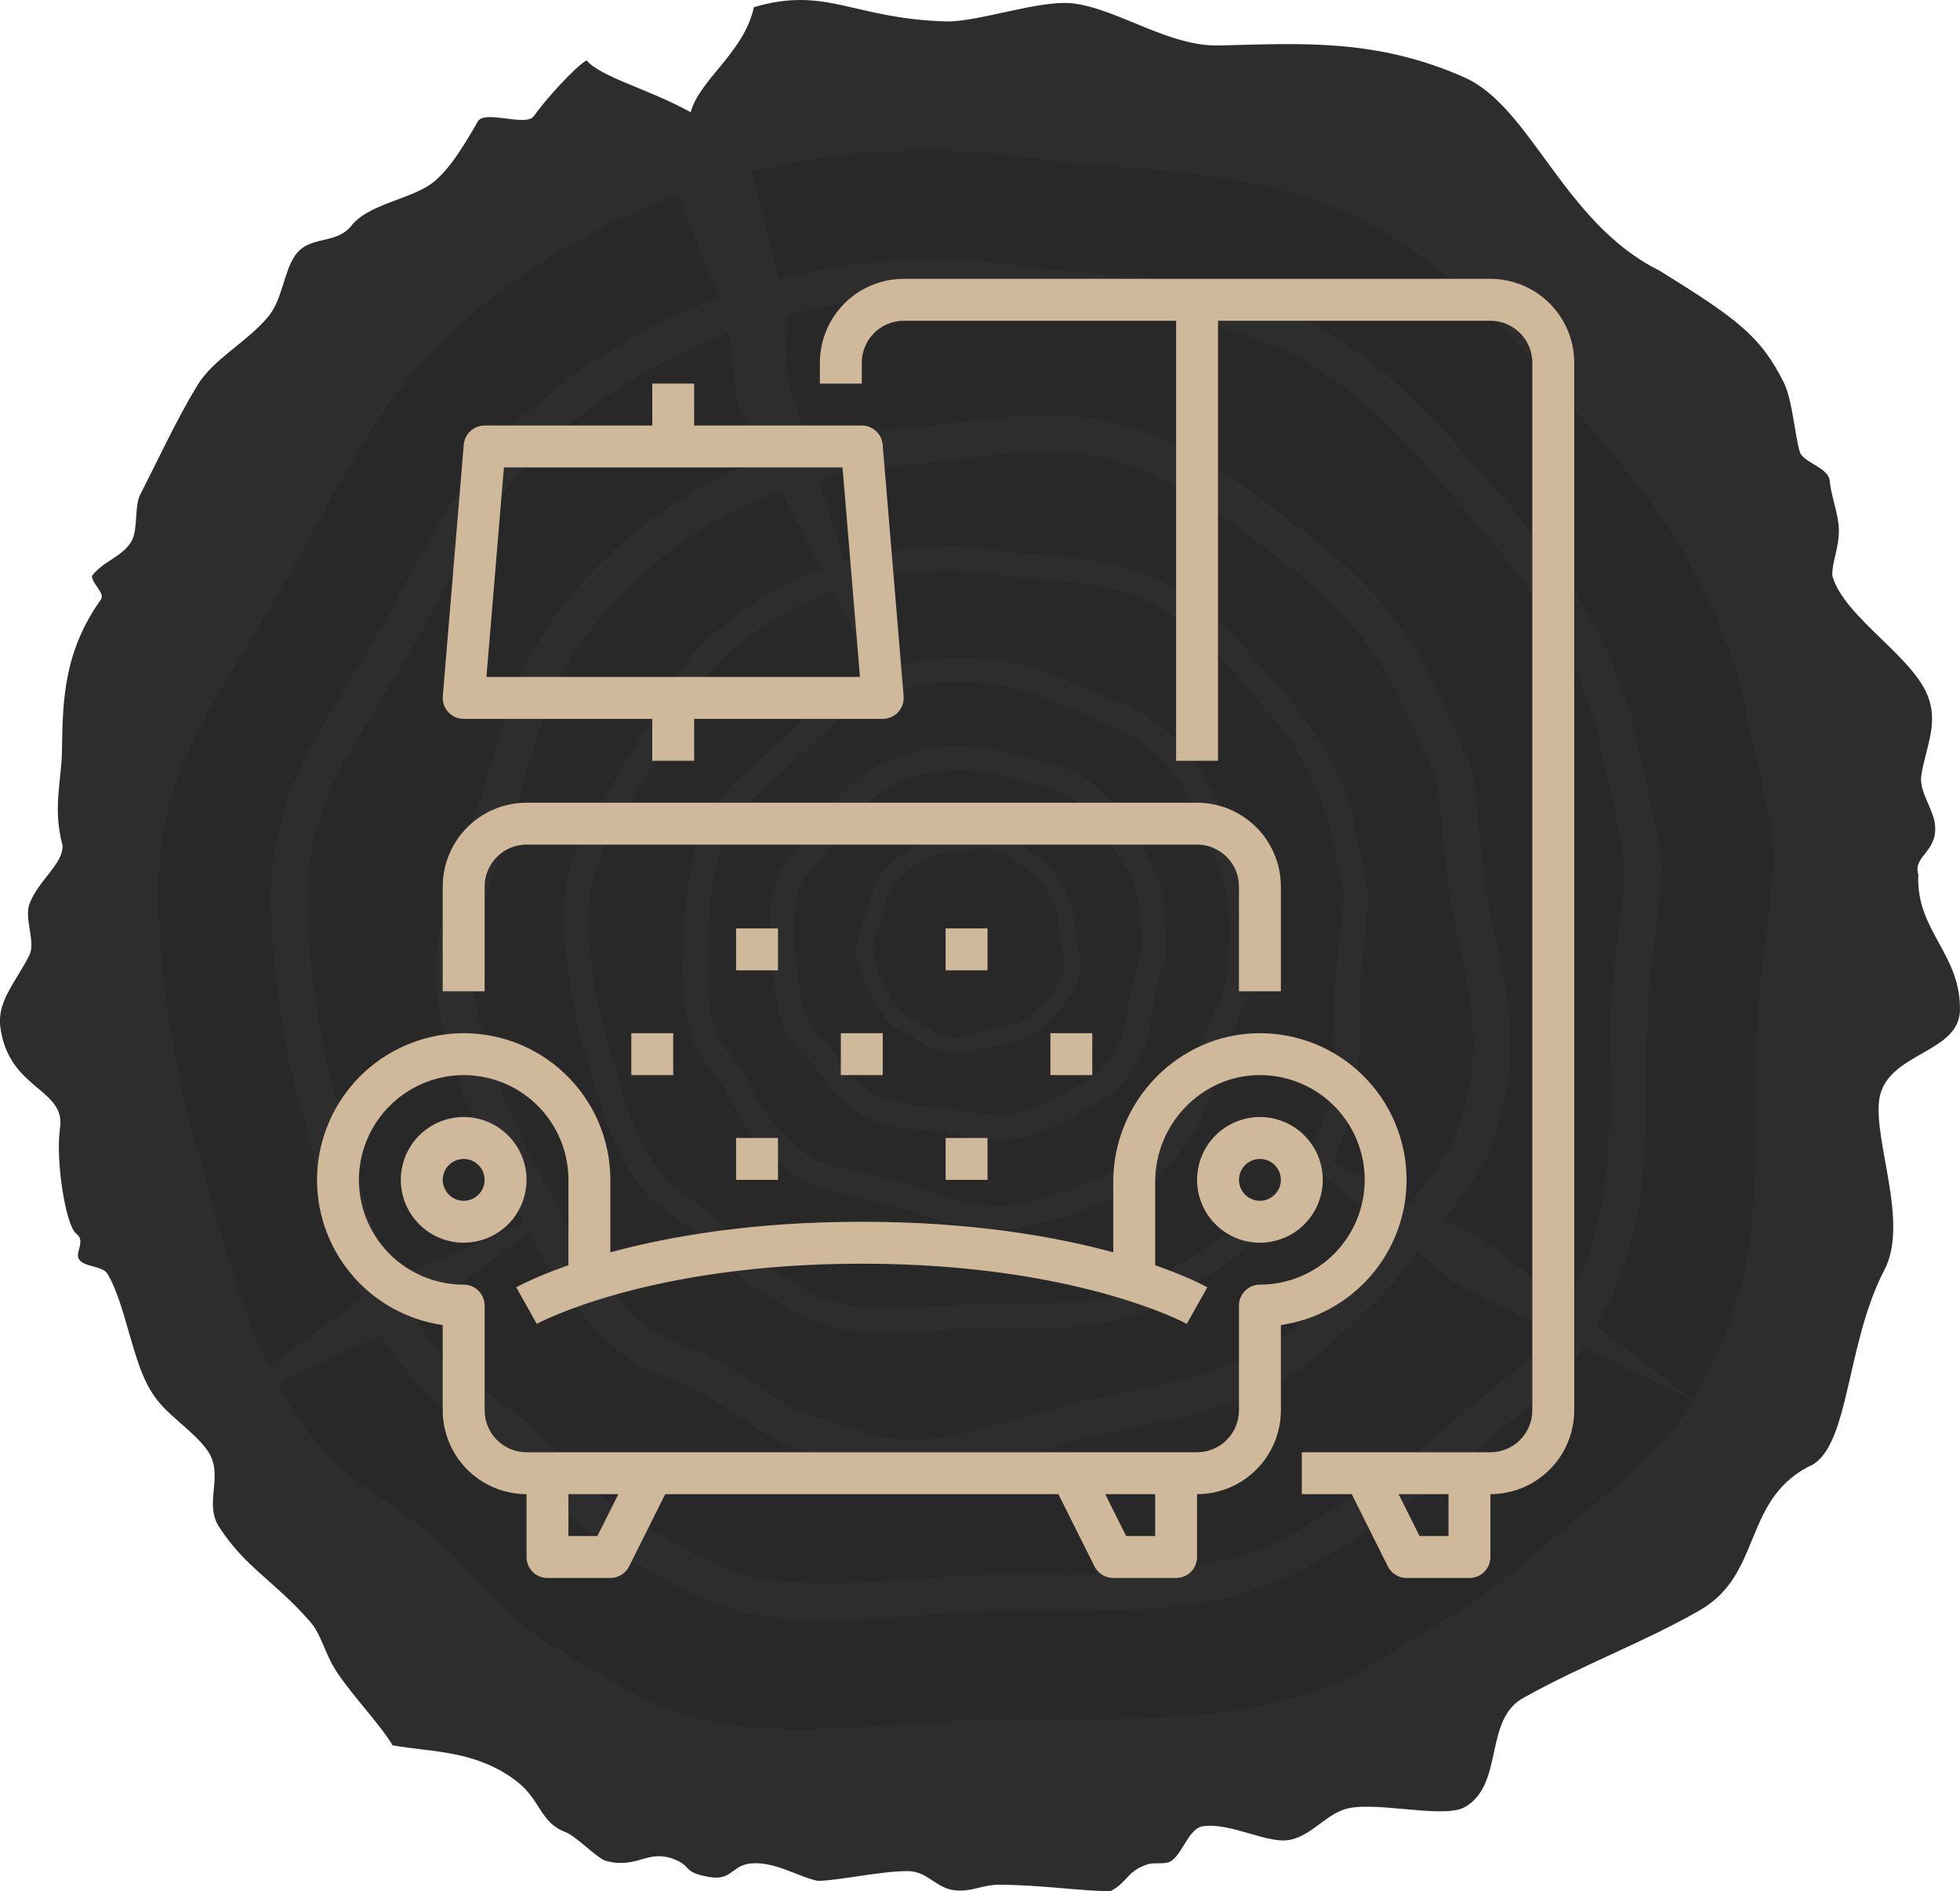 <svg width="114" height="110" viewBox="0 0 114 110" fill="none" xmlns="http://www.w3.org/2000/svg">
<g clip-path="url(#clip0_69_373)">
<path fill-rule="evenodd" clip-rule="evenodd" d="M3.643 49.192C3.037 46.966 3.605 45.306 3.605 43.571C3.643 40.591 3.756 37.838 5.878 34.857C6.105 34.48 5.347 33.952 5.347 33.499C5.991 32.631 7.166 32.366 7.657 31.46C8.035 30.781 7.808 29.461 8.149 28.782C9.247 26.632 10.231 24.482 11.481 22.407C12.427 20.86 14.396 19.88 15.607 18.409C16.44 17.39 16.478 15.881 17.159 14.863C18.028 13.62 19.619 14.3 20.527 13.016C21.663 11.771 24.162 11.545 25.335 10.489C26.244 9.697 27.039 8.377 27.796 7.056C28.212 6.377 30.597 7.396 31.052 6.754C31.619 5.925 33.437 3.887 34.118 3.51C34.951 4.491 37.715 5.17 40.175 6.528C40.667 4.642 43.28 3.058 43.848 0.417C48.088 -0.828 49.602 1.096 55.053 1.247C56.871 1.285 60.391 0.002 62.359 0.191C65.009 0.492 68 2.756 70.99 2.643C75.647 2.53 80.038 2.228 85.149 4.491C89.048 6.189 90.941 12.979 96.507 15.732C101.011 18.524 102.412 19.542 103.775 22.296C104.267 23.352 104.381 25.276 104.684 26.294C104.873 26.898 106.388 27.2 106.426 27.992C106.501 28.86 106.956 29.953 106.956 30.859C106.956 31.915 106.539 32.707 106.577 33.5C107.297 35.991 111.499 38.29 112.218 40.742C112.673 42.176 112.029 43.496 111.764 45.005C111.574 45.948 112.331 46.853 112.521 47.796C112.823 49.532 111.233 49.758 111.574 50.852C111.423 54.171 114.073 55.454 113.997 58.81C113.883 61.301 109.719 61.225 109.303 63.941C108.962 66.392 111.044 71.108 109.605 73.862C107.296 78.275 107.599 84.424 105.138 85.329C101.353 87.367 102.488 91.591 98.854 93.666C95.56 95.552 92.115 96.797 88.67 98.72C86.247 99.965 87.534 103.851 85.15 105.133C83.825 105.812 79.622 104.643 78.07 105.284C77.01 105.699 76.291 106.68 75.155 106.982C73.83 107.359 71.634 105.963 69.93 106.227C69.06 106.378 68.681 108.189 67.885 108.339C67.506 108.415 67.128 108.339 66.825 108.415C65.538 108.792 65.651 109.434 64.591 110C62.964 110 60.465 109.623 58.08 109.623C57.247 109.623 56.679 109.963 55.807 109.963C54.443 109.963 54.066 108.83 52.778 108.83C51.187 108.83 48.728 109.396 47.554 109.396C46.418 109.17 44.904 108.151 43.465 108.415C42.556 108.604 42.481 109.396 41.232 109.17C39.566 108.868 40.361 108.528 39.036 108.076C37.597 107.623 36.991 108.717 35.212 108.227C34.683 108.038 33.547 106.831 32.903 106.567C31.389 106.001 31.465 104.681 30.026 103.587C27.641 101.775 25.105 101.927 22.833 101.512C22.114 100.305 20.637 98.795 19.615 97.287C18.896 96.231 18.706 95.062 18.024 94.307C15.942 91.931 14.276 91.176 12.762 88.838C11.816 87.442 13.065 85.82 12.08 84.386C11.21 83.141 9.58 82.274 8.787 80.916C7.689 79.18 7.31 75.861 6.25 74.09C5.947 73.6 4.85 73.712 4.584 73.222C4.357 72.845 5.001 72.166 4.433 71.751C3.827 71.298 3.222 67.526 3.487 65.64C3.865 63.264 0.42 63.415 0.004 59.605C-0.11 58.171 0.913 57.113 1.707 55.568C2.086 54.776 1.404 53.456 1.707 52.588C2.237 51.192 3.676 50.249 3.638 49.193L3.643 49.192Z" fill="#2D2D2D"/>
<path fill-rule="evenodd" clip-rule="evenodd" d="M16.363 34.216C19.43 28.935 21.701 23.654 25.903 19.655C34.837 11.206 47.406 7.471 59.52 9.131C66.638 10.111 73.755 9.621 80.304 13.394C85.377 16.298 88.936 20.673 92.456 24.823C94.879 27.69 96.848 29.991 98.514 33.198C99.574 35.197 101.05 38.516 101.505 41.119C101.808 43.005 103.323 48.324 103.17 50.173C102.83 53.945 102.261 57.302 102.148 60.81C101.921 68.883 102.83 73.938 98.476 81.444C96.243 85.367 92.154 87.668 89.163 90.46C86.588 92.874 83.03 94.798 80.153 96.609C73.679 100.607 65.729 99.89 57.93 100.004C52.365 100.079 46.649 101.211 41.235 100.117C38.131 99.513 35.216 97.514 32.149 95.778C29.537 94.232 27.228 91.101 24.994 89.215C22.609 87.177 20.299 86.311 18.407 83.896C14.508 78.955 13.296 73.22 11.592 67.3C10.229 62.547 9.359 57.605 9.207 52.663C8.98 45.044 12.236 41.308 16.363 34.217L16.363 34.216Z" fill="#282828"/>
<path fill-rule="evenodd" clip-rule="evenodd" d="M22.799 37.536C25.373 33.122 27.266 28.671 30.824 25.314C38.32 18.261 48.844 15.09 58.953 16.487C64.972 17.317 70.916 16.94 76.405 20.07C80.645 22.522 83.636 26.181 86.589 29.652C88.595 32.028 90.261 33.952 91.662 36.668C92.533 38.366 93.782 41.119 94.162 43.307C94.427 44.892 95.676 49.343 95.563 50.889C95.298 54.06 94.806 56.887 94.692 59.83C94.503 66.582 95.26 70.807 91.626 77.105C89.771 80.388 86.325 82.311 83.827 84.688C81.669 86.687 78.716 88.309 76.255 89.818C70.842 93.175 64.177 92.572 57.629 92.647C52.973 92.723 48.203 93.666 43.66 92.76C41.047 92.232 38.625 90.573 36.05 89.101C33.855 87.856 31.924 85.216 30.031 83.631C28.024 81.896 26.132 81.18 24.542 79.143C21.247 75.031 20.224 70.203 18.823 65.224C17.687 61.263 16.931 57.151 16.817 53.002C16.628 46.589 19.353 43.496 22.799 37.536Z" fill="#282828"/>
<path d="M21.89 37.007C22.382 36.14 22.988 35.046 23.555 33.952C25.448 30.519 27.228 27.238 30.067 24.559C33.883 20.979 38.466 18.309 43.469 16.751C48.466 15.204 53.842 14.713 59.104 15.431C60.543 15.657 62.057 15.77 63.571 15.883C68.114 16.299 72.619 16.676 76.935 19.165C81.175 21.617 84.128 25.125 87.043 28.558L87.384 28.973L87.459 29.011C89.505 31.425 91.132 33.387 92.608 36.178C93.138 37.159 93.745 38.517 94.274 39.913C94.69 41.006 95.031 42.138 95.22 43.119C95.296 43.609 95.447 44.326 95.675 45.157C96.129 47.195 96.735 49.759 96.621 50.966C96.508 52.173 96.394 53.381 96.243 54.55C96.016 56.361 95.826 58.133 95.788 59.831C95.751 61.038 95.713 62.132 95.713 63.188C95.713 68.319 95.675 72.204 92.57 77.636C91.17 80.088 89.012 81.785 86.968 83.407C86.135 84.087 85.264 84.766 84.545 85.446C82.69 87.143 80.38 88.577 78.26 89.859C77.73 90.161 77.238 90.463 76.822 90.689C71.938 93.745 66.259 93.707 60.543 93.707H57.666C56.227 93.745 54.713 93.858 53.16 93.971C49.943 94.198 46.649 94.461 43.469 93.82C41.122 93.329 39.002 92.085 36.846 90.802C36.353 90.5 35.861 90.236 35.521 90.01C34.006 89.142 32.643 87.746 31.394 86.427C30.675 85.71 29.993 84.993 29.348 84.427C28.629 83.786 27.91 83.333 27.228 82.842C25.941 82.012 24.767 81.18 23.669 79.822C20.716 76.012 19.505 71.788 18.293 67.336C18.142 66.808 17.991 66.28 17.801 65.525C17.195 63.451 16.703 61.339 16.363 59.188C16.023 57.15 15.833 55.077 15.757 53.039C15.606 47.419 17.537 44.25 20.225 39.799C20.755 38.931 21.323 37.987 21.89 37.007H21.89ZM25.448 34.969C24.919 35.912 24.426 36.855 23.745 38.062C23.139 39.043 22.571 39.986 22.041 40.892C19.541 45.004 17.726 47.944 17.877 52.963C17.953 54.934 18.143 56.898 18.445 58.848C18.785 60.911 19.253 62.952 19.845 64.959C19.959 65.412 20.148 66.091 20.338 66.77C21.511 70.995 22.647 75.031 25.373 78.502C26.244 79.634 27.304 80.35 28.401 81.105C29.159 81.595 29.954 82.123 30.748 82.802C31.468 83.443 32.187 84.198 32.906 84.952C34.08 86.197 35.329 87.48 36.579 88.197C37.109 88.498 37.525 88.762 37.942 88.989C39.911 90.158 41.88 91.328 43.886 91.742C46.801 92.308 49.906 92.082 53.01 91.856C54.524 91.742 56.038 91.629 57.628 91.592H60.543C65.957 91.592 71.333 91.591 75.724 88.913C76.216 88.574 76.671 88.31 77.163 88.007C79.208 86.8 81.441 85.442 83.106 83.895C83.901 83.141 84.772 82.462 85.643 81.745C87.536 80.236 89.504 78.69 90.716 76.577C93.555 71.636 93.593 67.977 93.593 63.186C93.593 62.092 93.631 60.961 93.631 59.791C93.707 57.905 93.896 56.132 94.123 54.321C94.274 53.189 94.388 52.02 94.502 50.813C94.577 49.907 94.009 47.494 93.593 45.645C93.365 44.778 93.214 43.985 93.101 43.495C92.949 42.589 92.646 41.609 92.305 40.628C91.847 39.44 91.316 38.281 90.715 37.158C89.39 34.593 87.8 32.707 85.831 30.405L85.755 30.33L85.415 29.915C82.614 26.634 79.773 23.239 75.875 21.013C71.976 18.749 67.698 18.373 63.382 18.033C61.905 17.882 60.428 17.769 58.839 17.543C53.88 16.864 48.806 17.317 44.112 18.788C39.424 20.234 35.126 22.723 31.544 26.067C28.969 28.558 27.228 31.688 25.448 34.969Z" fill="#2D2D2D"/>
<path fill-rule="evenodd" clip-rule="evenodd" d="M28.818 47.23C29.992 43.571 30.711 39.987 32.792 36.97C37.222 30.557 44.49 26.558 52.213 26.031C56.756 25.691 61.109 24.445 65.653 25.917C69.174 27.05 71.975 29.274 74.701 31.387C76.594 32.858 78.108 34.028 79.584 35.8C80.493 36.895 81.818 38.744 82.462 40.29C82.916 41.422 84.544 44.552 84.695 45.684C84.998 48.06 85.074 50.248 85.49 52.436C86.399 57.453 87.648 60.471 85.945 65.677C85.074 68.43 82.841 70.392 81.364 72.503C80.077 74.314 78.146 75.973 76.594 77.482C73.111 80.802 68.076 81.443 63.268 82.537C59.861 83.291 56.454 84.763 52.971 84.802C50.925 84.839 48.882 83.972 46.762 83.293C44.907 82.689 43.09 81.067 41.462 80.162C39.683 79.219 38.169 78.992 36.654 77.748C33.588 75.22 32.073 71.825 30.218 68.355C28.78 65.601 27.568 62.659 26.811 59.603C25.675 54.925 27.19 52.172 28.818 47.23H28.818Z" fill="#282828"/>
<path d="M27.796 46.928C28.061 46.099 28.326 45.269 28.553 44.437C29.386 41.57 30.219 38.854 31.923 36.365C34.195 33.045 37.223 30.367 40.667 28.406C44.189 26.425 48.106 25.24 52.139 24.935C53.236 24.86 54.372 24.747 55.47 24.596C58.953 24.181 62.36 23.728 65.995 24.935C69.553 26.068 72.317 28.218 75.005 30.292L75.345 30.556L75.421 30.594C77.314 32.065 78.866 33.272 80.38 35.12C80.91 35.762 81.592 36.667 82.235 37.611C82.713 38.338 83.118 39.109 83.447 39.913C83.598 40.252 83.826 40.742 84.091 41.346C84.772 42.779 85.642 44.59 85.756 45.571C85.87 46.514 85.945 47.419 86.021 48.288C86.173 49.609 86.286 50.929 86.513 52.212C86.665 53.079 86.854 53.909 87.005 54.703C87.838 58.512 88.444 61.455 86.968 66.019C86.286 68.094 84.961 69.716 83.712 71.262C83.182 71.866 82.652 72.507 82.235 73.111C81.138 74.657 79.623 76.091 78.223 77.374C77.92 77.675 77.617 77.977 77.314 78.241C74.134 81.297 69.894 82.202 65.616 83.107C64.896 83.258 64.177 83.409 63.495 83.56C62.436 83.787 61.338 84.126 60.24 84.428C57.855 85.145 55.47 85.824 52.971 85.862C51.116 85.899 49.337 85.296 47.52 84.654C47.103 84.541 46.687 84.39 46.422 84.315C45.135 83.862 43.885 83.032 42.749 82.24C42.106 81.825 41.5 81.41 40.931 81.108C40.325 80.768 39.719 80.542 39.113 80.278C38.053 79.863 37.031 79.448 35.971 78.58C33.131 76.204 31.579 73.224 29.951 70.13C29.686 69.603 29.421 69.075 29.308 68.848C28.513 67.415 27.831 65.904 27.225 64.359C26.655 62.893 26.175 61.394 25.787 59.87C24.765 55.645 25.711 53.005 26.998 49.233C27.263 48.516 27.528 47.724 27.793 46.931L27.796 46.928ZM30.598 45.005C30.37 45.835 30.105 46.664 29.802 47.57C29.538 48.4 29.273 49.192 29.008 49.909C27.834 53.341 26.962 55.756 27.871 59.377C28.212 60.81 28.666 62.206 29.196 63.602C29.764 65.035 30.445 66.469 31.165 67.864C31.505 68.468 31.695 68.807 31.847 69.147C33.361 72.052 34.837 74.843 37.336 76.918C38.131 77.597 39.002 77.936 39.91 78.314C40.554 78.578 41.197 78.841 41.956 79.257C42.637 79.596 43.281 80.049 43.924 80.501C44.984 81.218 46.082 81.972 47.066 82.274C47.559 82.425 47.861 82.538 48.203 82.651C49.868 83.217 51.458 83.745 52.935 83.745C55.168 83.707 57.402 83.066 59.674 82.387C60.771 82.085 61.907 81.745 63.043 81.481L65.201 81.028C69.176 80.198 73.113 79.368 75.877 76.727C76.179 76.426 76.482 76.124 76.786 75.86C78.111 74.615 79.512 73.295 80.496 71.899C80.988 71.22 81.518 70.579 82.048 69.9C83.184 68.504 84.395 67.071 84.925 65.373C86.25 61.337 85.682 58.658 84.925 55.15C84.774 54.358 84.622 53.528 84.433 52.623C84.168 51.227 84.055 49.869 83.903 48.473C83.828 47.606 83.752 46.7 83.638 45.833C83.562 45.191 82.767 43.532 82.162 42.211C81.859 41.608 81.632 41.042 81.48 40.702C81.215 40.099 80.836 39.42 80.42 38.779C79.89 37.911 79.246 37.081 78.754 36.478C77.353 34.78 75.915 33.648 74.097 32.29L74.059 32.255L73.718 31.991C71.144 29.991 68.532 27.954 65.352 26.936C62.172 25.917 58.992 26.294 55.736 26.709C54.599 26.822 53.463 26.973 52.291 27.087C48.565 27.347 44.944 28.43 41.689 30.255C38.546 32.067 35.745 34.518 33.663 37.573C32.148 39.724 31.39 42.326 30.596 45.005H30.598Z" fill="#2D2D2D"/>
<path fill-rule="evenodd" clip-rule="evenodd" d="M36.958 44.778C38.434 42.251 39.532 39.686 41.577 37.762C45.892 33.688 51.95 31.877 57.78 32.669C61.225 33.16 64.67 32.934 67.85 34.744C70.273 36.14 72.014 38.252 73.718 40.252C74.854 41.647 75.8 42.743 76.633 44.288C77.125 45.269 77.844 46.853 78.071 48.135C78.223 49.041 78.942 51.606 78.867 52.474C78.715 54.322 78.412 55.944 78.374 57.642C78.261 61.527 78.715 63.979 76.595 67.6C75.535 69.486 73.566 70.58 72.09 71.938C70.878 73.108 69.175 74.051 67.774 74.918C64.632 76.842 60.808 76.504 57.023 76.54C54.335 76.578 51.609 77.144 48.996 76.616C47.482 76.314 46.082 75.333 44.605 74.503C43.318 73.787 42.22 72.278 41.122 71.335C39.986 70.354 38.889 69.939 37.941 68.77C36.086 66.393 35.48 63.639 34.647 60.773C34.004 58.471 33.587 56.095 33.511 53.72C33.397 50.023 34.987 48.213 36.956 44.78L36.958 44.778Z" fill="#282828"/>
<path d="M36.352 44.439C36.617 43.949 36.995 43.307 37.336 42.704C38.396 40.704 39.418 38.818 41.084 37.234C43.317 35.159 45.967 33.65 48.844 32.745C51.72 31.84 54.825 31.576 57.892 31.991C58.687 32.104 59.595 32.179 60.466 32.255C63.078 32.481 65.69 32.708 68.189 34.141C70.65 35.536 72.353 37.573 74.019 39.573L74.246 39.799L74.284 39.837C75.458 41.233 76.404 42.364 77.237 43.986C77.54 44.552 77.919 45.306 78.221 46.136C78.449 46.778 78.676 47.419 78.751 48.023C78.789 48.287 78.903 48.702 79.016 49.155C79.281 50.324 79.622 51.833 79.584 52.55C79.508 53.229 79.433 53.946 79.357 54.625C79.243 55.643 79.129 56.663 79.092 57.642C79.054 58.322 79.054 58.963 79.054 59.566C79.054 62.546 79.054 64.81 77.236 67.941C76.403 69.374 75.153 70.355 73.98 71.298C73.488 71.675 72.996 72.09 72.579 72.467C71.519 73.448 70.194 74.279 68.945 74.995C68.604 75.221 68.225 75.448 68.112 75.485V75.522C65.313 77.256 62.019 77.256 58.688 77.256H57.022C56.227 77.256 55.356 77.331 54.448 77.407C52.592 77.52 50.7 77.671 48.845 77.293C47.481 77.029 46.233 76.313 44.983 75.558L44.226 75.106C43.355 74.615 42.56 73.785 41.841 73.031C41.424 72.616 41.046 72.201 40.667 71.861C40.251 71.522 39.834 71.258 39.456 70.956C38.699 70.465 38.017 70.012 37.41 69.22C35.669 66.995 34.987 64.543 34.268 61.977C34.193 61.676 34.117 61.412 33.965 60.959C33.624 59.744 33.359 58.51 33.17 57.262C32.981 56.093 32.83 54.923 32.792 53.716C32.716 50.472 33.814 48.624 35.404 46.059C35.707 45.531 36.01 45.003 36.35 44.437L36.352 44.439ZM38.585 43.383C38.282 43.911 37.98 44.439 37.563 45.156C37.222 45.721 36.919 46.249 36.617 46.778C35.178 49.154 34.156 50.814 34.231 53.681C34.274 54.804 34.376 55.925 34.534 57.038C34.762 58.246 35.027 59.415 35.33 60.546C35.405 60.81 35.519 61.226 35.632 61.603C36.314 64.055 36.957 66.355 38.509 68.355C39.002 68.996 39.608 69.373 40.251 69.826C41.216 70.45 42.094 71.198 42.863 72.052C43.545 72.768 44.227 73.485 44.945 73.9C45.097 73.975 45.4 74.164 45.702 74.353H45.74C46.877 75.032 47.974 75.712 49.11 75.899C50.776 76.239 52.592 76.126 54.372 75.975C55.242 75.937 56.113 75.862 57.022 75.824H58.688C61.792 75.824 64.897 75.862 67.395 74.315C67.811 74.051 68.001 73.938 68.228 73.787C69.401 73.07 70.688 72.316 71.635 71.448C72.089 70.995 72.581 70.618 73.112 70.203C74.172 69.336 75.307 68.43 75.989 67.261C77.617 64.394 77.617 62.319 77.654 59.565V57.604C77.692 56.51 77.806 55.491 77.957 54.435C78.033 53.794 78.109 53.153 78.147 52.436C78.222 51.908 77.881 50.55 77.654 49.492C77.503 48.964 77.427 48.549 77.352 48.247C77.276 47.719 77.087 47.153 76.897 46.625C76.653 45.934 76.349 45.265 75.988 44.626C75.231 43.155 74.322 42.061 73.186 40.741L73.148 40.703L72.959 40.476C71.368 38.59 69.704 36.628 67.47 35.346C65.236 34.063 62.814 33.875 60.315 33.648C59.482 33.573 58.611 33.498 57.703 33.385C54.871 32.977 51.983 33.222 49.261 34.101C46.611 34.931 44.112 36.327 42.068 38.288C40.591 39.684 39.607 41.495 38.585 43.381L38.585 43.383Z" fill="#2D2D2D"/>
<path fill-rule="evenodd" clip-rule="evenodd" d="M45.362 44.099C46.876 42.666 48.126 41.195 49.905 40.327C53.653 38.479 58.082 38.515 61.83 40.252C64.026 41.27 66.373 41.837 68.115 43.722C69.478 45.156 70.197 46.928 70.916 48.626C71.408 49.795 71.825 50.739 72.052 51.946C72.166 52.7 72.317 53.907 72.204 54.775C72.128 55.416 72.09 57.302 71.825 57.868C71.371 59.075 70.841 60.094 70.461 61.225C69.552 63.828 69.363 65.525 67.206 67.525C66.069 68.581 64.518 68.921 63.269 69.524C62.208 70.052 60.845 70.316 59.748 70.618C57.248 71.259 54.751 70.241 52.215 69.486C50.397 68.958 48.429 68.769 46.802 67.9C45.855 67.373 45.098 66.43 44.302 65.562C43.583 64.807 43.165 63.562 42.636 62.733C42.068 61.827 41.424 61.337 41.045 60.356C40.288 58.357 40.44 56.395 40.477 54.321C40.515 52.623 40.742 50.963 41.197 49.341C41.879 46.85 43.317 45.984 45.361 44.098L45.362 44.099Z" fill="#282828"/>
<path d="M44.87 43.571C45.249 43.232 45.552 42.93 45.892 42.59C47.029 41.497 48.126 40.403 49.603 39.686C51.537 38.746 53.66 38.256 55.812 38.252C57.97 38.215 60.166 38.705 62.135 39.611C62.664 39.875 63.232 40.102 63.8 40.328C65.542 41.007 67.245 41.723 68.646 43.232C70.01 44.704 70.766 46.439 71.485 48.136L71.561 48.325L71.599 48.363C72.091 49.57 72.508 50.513 72.735 51.795C72.811 52.248 72.925 52.851 72.925 53.455C72.962 53.932 72.962 54.411 72.925 54.889C72.887 55.039 72.887 55.342 72.849 55.718C72.773 56.548 72.697 57.642 72.508 58.133C72.319 58.623 72.092 59.076 71.94 59.491C71.637 60.171 71.335 60.812 71.108 61.453C70.956 61.906 70.843 62.32 70.691 62.736C70.085 64.735 69.593 66.281 67.662 68.054C66.792 68.884 65.732 69.299 64.747 69.676C64.331 69.827 63.914 69.978 63.574 70.167C62.627 70.62 61.567 70.883 60.583 71.148C60.352 71.177 60.123 71.227 59.901 71.298C57.592 71.902 55.358 71.223 53.125 70.506C52.746 70.393 52.405 70.28 51.988 70.167C51.458 70.016 50.852 69.865 50.247 69.752C48.96 69.45 47.672 69.148 46.461 68.507C45.59 68.017 44.909 67.262 44.188 66.508L43.772 66.055C43.28 65.489 42.901 64.772 42.56 64.093C42.371 63.754 42.22 63.376 42.03 63.112C41.841 62.81 41.614 62.547 41.425 62.283C41.008 61.792 40.63 61.302 40.365 60.623C39.645 58.736 39.721 56.926 39.759 55.04C39.759 54.776 39.797 54.549 39.797 54.285C39.797 53.418 39.873 52.512 39.986 51.645C40.1 50.815 40.289 49.985 40.516 49.154C41.16 46.889 42.295 45.871 43.885 44.438C44.231 44.169 44.56 43.88 44.87 43.571ZM46.877 43.609C46.536 43.949 46.195 44.288 45.855 44.59C45.476 44.929 45.135 45.231 44.832 45.496C43.432 46.778 42.41 47.684 41.88 49.532C41.653 50.287 41.501 51.041 41.388 51.833C41.274 52.663 41.236 53.493 41.198 54.324V55.078C41.123 56.813 41.085 58.511 41.691 60.096C41.88 60.624 42.182 61.001 42.523 61.378C42.751 61.68 43.016 61.982 43.242 62.359C43.47 62.698 43.659 63.075 43.848 63.453C44.151 64.056 44.454 64.698 44.832 65.075C45.06 65.377 45.173 65.452 45.249 65.565C45.855 66.245 46.46 66.886 47.142 67.263C48.164 67.829 49.375 68.093 50.587 68.357L52.405 68.809C52.784 68.923 53.162 69.036 53.542 69.187C55.587 69.79 57.63 70.432 59.561 69.941C59.902 69.828 60.053 69.79 60.205 69.753H60.243C61.152 69.526 62.173 69.3 62.968 68.885C63.385 68.697 63.801 68.546 64.218 68.357C65.127 68.018 66.036 67.677 66.718 67.037C68.346 65.49 68.8 64.132 69.368 62.321C69.481 61.907 69.633 61.454 69.784 61.001C70.012 60.285 70.314 59.605 70.617 58.926C70.806 58.474 71.034 58.059 71.185 57.606C71.299 57.342 71.374 56.361 71.45 55.607C71.453 55.303 71.479 55.001 71.526 54.701C71.564 54.324 71.564 53.945 71.526 53.569C71.491 53.063 71.428 52.559 71.337 52.06C71.147 50.927 70.769 50.022 70.277 48.929V48.891L70.201 48.702C69.519 47.117 68.837 45.496 67.627 44.214C66.416 42.931 64.863 42.289 63.235 41.648C62.667 41.384 62.099 41.158 61.531 40.894C59.752 40.064 57.784 39.649 55.815 39.649C53.884 39.649 51.991 40.102 50.212 40.969C48.963 41.573 47.939 42.591 46.88 43.61L46.877 43.609Z" fill="#2D2D2D"/>
<path fill-rule="evenodd" clip-rule="evenodd" d="M47.898 48.625C48.769 47.531 49.489 46.437 50.625 45.645C52.972 44.059 55.963 43.683 58.651 44.475C60.242 44.966 61.869 45.116 63.232 46.211C64.292 47.078 64.936 48.172 65.579 49.266C66.034 50.02 66.412 50.586 66.677 51.416C66.828 51.906 67.056 52.699 67.056 53.302C67.056 53.755 67.207 55.037 67.093 55.453C66.866 56.282 66.639 57.038 66.488 57.829C66.109 59.641 66.147 60.847 64.897 62.393C64.215 63.223 63.193 63.601 62.436 64.129C61.754 64.582 60.884 64.883 60.127 65.185C58.536 65.864 56.719 65.411 54.94 65.147C53.691 64.958 52.328 64.996 51.154 64.581C50.435 64.317 49.867 63.751 49.224 63.222C48.694 62.807 48.277 62.015 47.823 61.487C47.368 60.921 46.876 60.657 46.535 60.016C45.816 58.771 45.741 57.413 45.589 55.98C45.438 54.853 45.438 53.711 45.589 52.584C45.816 50.849 46.687 50.093 47.898 48.624L47.898 48.625Z" fill="#282828"/>
<path d="M47.331 48.173C47.558 47.947 47.748 47.683 47.937 47.457C48.619 46.551 49.262 45.721 50.209 45.08C51.459 44.212 52.897 43.685 54.374 43.458C55.871 43.269 57.391 43.384 58.841 43.797C59.22 43.911 59.636 44.024 60.014 44.137C61.302 44.439 62.551 44.74 63.687 45.684C64.785 46.551 65.466 47.683 66.11 48.777L66.185 48.89L66.223 48.928C66.678 49.682 67.056 50.287 67.321 51.192C67.459 51.559 67.56 51.938 67.624 52.325C67.7 52.664 67.738 53.004 67.775 53.306V53.871C67.813 54.437 67.889 55.23 67.775 55.606C67.7 55.946 67.624 56.286 67.51 56.587C67.397 57.04 67.246 57.493 67.17 57.946C67.094 58.286 67.056 58.588 67.018 58.852C66.791 60.323 66.602 61.417 65.427 62.851C64.897 63.53 64.216 63.907 63.534 64.284C63.269 64.435 63.042 64.548 62.815 64.699C62.209 65.114 61.49 65.415 60.846 65.68C60.701 65.711 60.561 65.762 60.43 65.831C58.839 66.51 57.248 66.246 55.622 65.981C55.395 65.944 55.206 65.906 54.865 65.831C54.486 65.793 54.07 65.755 53.653 65.717C52.744 65.642 51.798 65.567 50.89 65.227C50.208 64.963 49.678 64.51 49.111 64.058C48.959 63.944 48.807 63.831 48.77 63.794C48.353 63.454 48.05 63.001 47.748 62.549C47.596 62.322 47.445 62.134 47.293 61.945C47.149 61.763 46.984 61.599 46.801 61.455C46.498 61.153 46.196 60.851 45.931 60.399C45.211 59.154 45.098 57.908 44.946 56.589C44.946 56.475 44.908 56.325 44.87 56.098C44.833 55.495 44.795 54.891 44.757 54.25C44.757 53.656 44.795 53.063 44.871 52.474C45.098 50.815 45.78 50.023 46.764 48.853C46.953 48.627 47.18 48.401 47.331 48.174L47.331 48.173ZM49.035 48.324C48.845 48.551 48.656 48.815 48.429 49.079C48.201 49.38 48.012 49.569 47.861 49.795C47.028 50.739 46.46 51.418 46.27 52.662C46.232 53.191 46.194 53.718 46.194 54.247C46.196 54.803 46.234 55.357 46.308 55.907L46.346 56.435C46.497 57.605 46.611 58.7 47.141 59.679C47.33 59.981 47.557 60.208 47.784 60.434L48.39 61.037C48.579 61.226 48.731 61.49 48.92 61.754C49.147 62.094 49.412 62.471 49.677 62.697C49.866 62.848 49.942 62.923 50.018 62.961C50.472 63.376 50.927 63.753 51.382 63.904C52.101 64.168 52.934 64.244 53.767 64.319C54.183 64.357 54.599 64.394 55.054 64.432C55.205 64.47 55.546 64.508 55.849 64.583C57.249 64.81 58.688 65.036 59.862 64.546C60.051 64.47 60.165 64.394 60.316 64.357C60.884 64.13 61.528 63.867 62.02 63.527C62.284 63.341 62.562 63.178 62.853 63.037C63.383 62.735 63.951 62.433 64.329 61.943C65.239 60.81 65.427 59.868 65.617 58.623C65.654 58.321 65.73 58.02 65.768 57.68C65.882 57.19 65.995 56.699 66.146 56.209C66.26 55.869 66.336 55.568 66.412 55.266C66.449 55.077 66.412 54.436 66.374 53.946C66.374 53.719 66.336 53.493 66.336 53.304C66.336 53.116 66.298 52.851 66.26 52.587C66.184 52.248 66.071 51.871 65.995 51.607C65.768 50.928 65.427 50.362 64.973 49.645L64.897 49.494C64.291 48.513 63.686 47.495 62.777 46.778C61.906 46.061 60.809 45.76 59.673 45.496C59.294 45.383 58.878 45.307 58.462 45.156C57.196 44.788 55.866 44.698 54.562 44.892C53.313 45.043 52.062 45.533 51.003 46.251C50.246 46.779 49.678 47.534 49.035 48.326L49.035 48.324Z" fill="#2D2D2D"/>
<path fill-rule="evenodd" clip-rule="evenodd" d="M50.056 53.039C50.359 52.209 50.51 51.418 51.002 50.739C51.511 50.027 52.173 49.438 52.939 49.014C53.705 48.59 54.557 48.341 55.431 48.287C56.454 48.249 57.438 47.985 58.46 48.324C59.255 48.588 59.861 49.078 60.506 49.569C60.922 49.909 61.263 50.173 61.566 50.587C61.793 50.852 62.096 51.267 62.209 51.606C62.323 51.87 62.702 52.587 62.702 52.851C62.777 53.379 62.777 53.87 62.891 54.36C63.08 55.492 63.346 56.171 62.967 57.377C62.739 57.981 62.248 58.396 61.907 58.887C61.604 59.301 61.149 59.679 60.809 60.019C60.014 60.736 58.878 60.886 57.78 61.113C56.985 61.264 56.228 61.603 55.433 61.603C54.978 61.603 54.524 61.415 54.032 61.226C53.616 61.113 53.199 60.736 52.859 60.509C52.442 60.32 52.102 60.245 51.761 59.981C51.079 59.377 50.739 58.622 50.322 57.831C50.019 57.189 49.754 56.511 49.603 55.832C49.338 54.775 49.678 54.172 50.057 53.04L50.056 53.039Z" fill="#282828"/>
<path d="M50.359 53.115C50.397 52.926 50.473 52.775 50.51 52.625C50.7 52.021 50.851 51.455 51.23 50.927C51.715 50.252 52.35 49.697 53.085 49.304C53.804 48.889 54.637 48.663 55.508 48.587C55.697 48.587 55.924 48.55 56.151 48.55C56.871 48.436 57.59 48.361 58.347 48.625C59.104 48.889 59.672 49.342 60.24 49.757L60.316 49.833C60.694 50.135 61.035 50.398 61.338 50.776C61.452 50.927 61.603 51.115 61.716 51.304C61.82 51.472 61.908 51.649 61.981 51.832C61.981 51.87 62.057 51.983 62.095 52.096C62.247 52.398 62.398 52.775 62.436 53.002C62.466 53.189 62.479 53.378 62.474 53.568C62.512 53.832 62.549 54.096 62.587 54.322C62.587 54.511 62.625 54.661 62.663 54.812C62.815 55.642 62.966 56.246 62.625 57.227C62.474 57.679 62.171 58.019 61.906 58.359C61.806 58.463 61.717 58.576 61.641 58.698C61.376 59.038 61.073 59.302 60.77 59.566L60.617 59.754C59.898 60.395 59.026 60.584 58.117 60.772C57.966 60.772 57.777 60.81 57.701 60.848C57.512 60.885 57.285 60.961 57.057 60.998C56.565 61.15 56.073 61.263 55.543 61.3C55.127 61.3 54.748 61.15 54.37 60.998C54.294 60.998 54.18 60.961 54.142 60.961C53.877 60.848 53.612 60.659 53.347 60.508C53.253 60.407 53.136 60.33 53.007 60.282C52.931 60.206 52.817 60.168 52.666 60.13C52.439 60.018 52.249 59.942 51.984 59.716C51.378 59.225 51.075 58.584 50.735 57.943C50.69 57.858 50.652 57.769 50.621 57.679C50.47 57.377 50.318 57.075 50.205 56.773C50.091 56.433 49.978 56.132 49.902 55.83C49.713 54.924 49.902 54.358 50.205 53.565C50.244 53.41 50.294 53.259 50.356 53.112L50.359 53.115ZM51.419 52.889C51.343 53.039 51.306 53.228 51.23 53.417C51.192 53.568 51.116 53.718 51.078 53.87C50.851 54.511 50.7 54.963 50.851 55.605C50.886 55.891 50.963 56.17 51.078 56.434C51.192 56.699 51.306 57 51.457 57.264L51.571 57.529C51.873 58.094 52.138 58.622 52.593 58.999C52.736 59.101 52.888 59.19 53.047 59.264C53.19 59.318 53.329 59.381 53.463 59.452C53.615 59.528 53.766 59.641 53.88 59.716C54.069 59.867 54.296 60.018 54.448 60.056C54.561 60.094 54.637 60.131 54.675 60.131C54.978 60.244 55.281 60.358 55.546 60.358C55.962 60.358 56.379 60.244 56.833 60.094C57.06 60.056 57.288 59.98 57.515 59.943C57.704 59.867 57.818 59.867 57.931 59.83C58.688 59.679 59.446 59.528 59.977 59.075C60.052 58.999 60.09 58.924 60.166 58.887C60.393 58.66 60.696 58.396 60.848 58.17C60.952 58.024 61.066 57.885 61.189 57.755C61.416 57.491 61.643 57.227 61.719 56.925C61.984 56.17 61.87 55.68 61.757 55.001C61.719 54.85 61.681 54.699 61.643 54.511C61.605 54.209 61.567 53.945 61.567 53.643C61.529 53.454 61.529 53.304 61.492 53.115C61.492 53.039 61.34 52.738 61.227 52.474C61.195 52.371 61.157 52.27 61.113 52.172C61.075 52.059 60.999 51.946 60.924 51.795C60.81 51.644 60.697 51.493 60.621 51.38C60.356 51.04 60.053 50.852 59.712 50.55L59.636 50.512C59.144 50.135 58.652 49.72 58.084 49.531C57.478 49.343 56.873 49.38 56.266 49.456C56.038 49.494 55.811 49.531 55.546 49.531C54.827 49.569 54.145 49.795 53.54 50.135C52.934 50.437 52.403 50.927 51.988 51.494C51.723 51.871 51.571 52.361 51.42 52.889L51.419 52.889Z" fill="#2D2D2D"/>
<path fill-rule="evenodd" clip-rule="evenodd" d="M43.09 7.66L38.472 9.093L42.295 18.298L42.939 23.616L51.533 40.403L45.778 21.956L45.627 17.43L43.09 7.66Z" fill="#2D2D2D"/>
<path fill-rule="evenodd" clip-rule="evenodd" d="M86.362 72.202L72.923 65.111L84.924 74.843L98.477 81.444L86.362 72.202Z" fill="#2D2D2D"/>
<path fill-rule="evenodd" clip-rule="evenodd" d="M23.518 77.031L33.172 69.977L22.193 74.692L11.101 82.764L23.518 77.031Z" fill="#2D2D2D"/>
<path d="M26.969 64.969C26.246 64.969 25.539 65.183 24.937 65.585C24.336 65.987 23.868 66.558 23.591 67.226C23.314 67.894 23.242 68.629 23.383 69.338C23.524 70.047 23.872 70.699 24.383 71.21C24.895 71.722 25.546 72.07 26.256 72.211C26.965 72.352 27.7 72.28 28.368 72.003C29.036 71.726 29.607 71.258 30.009 70.656C30.411 70.055 30.625 69.348 30.625 68.625C30.624 67.656 30.238 66.726 29.553 66.041C28.867 65.355 27.938 64.97 26.969 64.969ZM26.969 69.844C26.728 69.844 26.492 69.772 26.292 69.638C26.091 69.504 25.935 69.314 25.843 69.091C25.75 68.869 25.726 68.624 25.773 68.387C25.82 68.151 25.936 67.934 26.107 67.763C26.277 67.593 26.495 67.477 26.731 67.43C26.967 67.383 27.212 67.407 27.435 67.499C27.658 67.591 27.848 67.748 27.982 67.948C28.116 68.148 28.188 68.384 28.188 68.625C28.187 68.948 28.059 69.258 27.83 69.486C27.602 69.715 27.292 69.843 26.969 69.844Z" fill="#CFB99A"/>
<path d="M73.281 64.969C72.558 64.969 71.851 65.183 71.25 65.585C70.649 65.987 70.18 66.558 69.903 67.226C69.627 67.894 69.554 68.629 69.695 69.338C69.836 70.047 70.185 70.699 70.696 71.21C71.207 71.722 71.859 72.07 72.568 72.211C73.277 72.352 74.012 72.28 74.68 72.003C75.349 71.726 75.92 71.258 76.321 70.656C76.723 70.055 76.938 69.348 76.938 68.625C76.936 67.656 76.551 66.726 75.865 66.041C75.18 65.355 74.251 64.97 73.281 64.969ZM73.281 69.844C73.04 69.844 72.805 69.772 72.604 69.638C72.404 69.504 72.248 69.314 72.155 69.091C72.063 68.869 72.039 68.624 72.086 68.387C72.133 68.151 72.249 67.934 72.419 67.763C72.59 67.593 72.807 67.477 73.043 67.43C73.28 67.383 73.525 67.407 73.748 67.499C73.97 67.591 74.161 67.748 74.295 67.948C74.428 68.148 74.5 68.384 74.5 68.625C74.5 68.948 74.371 69.258 74.143 69.486C73.914 69.715 73.604 69.843 73.281 69.844Z" fill="#CFB99A"/>
<path d="M81.812 68.625C81.812 67.493 81.587 66.371 81.149 65.327C80.711 64.282 80.07 63.335 79.262 62.541C78.454 61.747 77.497 61.122 76.445 60.702C75.393 60.282 74.268 60.076 73.136 60.095C68.512 60.172 64.75 64.053 64.75 68.745V72.84C61.411 71.931 56.542 71.062 50.125 71.062C43.708 71.062 38.839 71.931 35.5 72.84V68.625C35.5 67.477 35.268 66.34 34.819 65.284C34.369 64.227 33.711 63.273 32.883 62.477C32.055 61.681 31.076 61.06 30.003 60.651C28.929 60.243 27.785 60.056 26.637 60.1C24.493 60.191 22.461 61.083 20.944 62.6C19.427 64.118 18.534 66.15 18.444 68.294C18.363 70.401 19.064 72.463 20.413 74.084C21.762 75.705 23.663 76.769 25.75 77.071V82.031C25.751 83.324 26.265 84.563 27.179 85.477C28.093 86.391 29.332 86.905 30.625 86.906V90.562C30.625 90.886 30.753 91.196 30.982 91.424C31.21 91.653 31.52 91.781 31.844 91.781H35.5C35.726 91.781 35.948 91.718 36.141 91.599C36.333 91.48 36.489 91.31 36.59 91.108L38.691 86.906H61.559L63.66 91.108C63.761 91.31 63.917 91.48 64.109 91.599C64.302 91.718 64.524 91.781 64.75 91.781H68.406C68.729 91.781 69.039 91.653 69.268 91.424C69.497 91.196 69.625 90.886 69.625 90.562V86.906C70.917 86.905 72.157 86.391 73.07 85.477C73.984 84.563 74.499 83.324 74.5 82.031V77.069C76.529 76.774 78.385 75.758 79.727 74.208C81.07 72.657 81.81 70.676 81.812 68.625ZM34.747 89.344H33.062V86.906H35.965L34.747 89.344ZM67.188 89.344H65.503L64.284 86.906H67.188V89.344ZM73.281 74.719C72.958 74.719 72.648 74.847 72.419 75.076C72.191 75.304 72.062 75.614 72.062 75.938V82.031C72.062 82.677 71.805 83.297 71.348 83.754C70.891 84.211 70.271 84.468 69.625 84.469H30.625C29.979 84.468 29.359 84.211 28.902 83.754C28.445 83.297 28.188 82.677 28.188 82.031V75.938C28.188 75.614 28.059 75.304 27.831 75.076C27.602 74.847 27.292 74.719 26.969 74.719C26.148 74.719 25.337 74.553 24.582 74.232C23.827 73.91 23.145 73.44 22.576 72.849C22.008 72.257 21.564 71.558 21.273 70.791C20.981 70.024 20.847 69.206 20.88 68.386C20.944 66.856 21.581 65.405 22.665 64.322C23.748 63.238 25.199 62.601 26.73 62.536C27.549 62.504 28.367 62.638 29.134 62.929C29.901 63.221 30.601 63.664 31.192 64.233C31.783 64.801 32.254 65.483 32.575 66.238C32.897 66.993 33.062 67.805 33.062 68.625V73.591C31.141 74.262 30.132 74.817 30.027 74.875L31.22 77.001C31.283 76.966 37.662 73.5 50.125 73.5C62.588 73.5 68.967 76.966 69.028 77L70.222 74.875C70.118 74.817 69.109 74.261 67.188 73.591V68.745C67.188 65.375 69.874 62.587 73.177 62.532C73.981 62.518 74.781 62.664 75.529 62.961C76.277 63.257 76.959 63.699 77.535 64.261C78.111 64.822 78.571 65.492 78.886 66.233C79.203 66.973 79.369 67.768 79.376 68.573C79.382 69.377 79.23 70.175 78.927 70.921C78.624 71.666 78.176 72.344 77.609 72.916C77.043 73.487 76.368 73.941 75.626 74.25C74.883 74.56 74.086 74.719 73.281 74.719Z" fill="#CFB99A"/>
<path d="M28.188 51.562C28.188 50.916 28.445 50.297 28.902 49.84C29.359 49.383 29.979 49.126 30.625 49.125H69.625C70.271 49.126 70.891 49.383 71.348 49.84C71.805 50.297 72.062 50.916 72.062 51.562V57.656H74.5V51.562C74.499 50.27 73.984 49.031 73.07 48.117C72.157 47.203 70.918 46.689 69.625 46.688H30.625C29.332 46.689 28.093 47.203 27.18 48.117C26.265 49.031 25.752 50.27 25.75 51.562V57.656H28.188V51.562Z" fill="#CFB99A"/>
<path d="M42.812 54H45.25V56.438H42.812V54Z" fill="#CFB99A"/>
<path d="M48.906 60.094H51.344V62.531H48.906V60.094Z" fill="#CFB99A"/>
<path d="M36.719 60.094H39.156V62.531H36.719V60.094Z" fill="#CFB99A"/>
<path d="M42.812 66.188H45.25V68.625H42.812V66.188Z" fill="#CFB99A"/>
<path d="M55 54H57.438V56.438H55V54Z" fill="#CFB99A"/>
<path d="M61.094 60.094H63.531V62.531H61.094V60.094Z" fill="#CFB99A"/>
<path d="M55 66.188H57.438V68.625H55V66.188Z" fill="#CFB99A"/>
<path d="M86.688 16.219H52.562C51.27 16.22 50.031 16.734 49.117 17.648C48.203 18.562 47.689 19.801 47.688 21.094V22.312H50.125V21.094C50.126 20.448 50.383 19.828 50.84 19.371C51.297 18.914 51.916 18.657 52.562 18.656H68.406V44.25H70.844V18.656H86.688C87.334 18.657 87.953 18.914 88.41 19.371C88.867 19.828 89.124 20.448 89.125 21.094V82.031C89.124 82.677 88.867 83.297 88.41 83.754C87.953 84.211 87.334 84.468 86.688 84.469H75.719V86.906H78.622L80.722 91.108C80.824 91.31 80.979 91.48 81.172 91.599C81.364 91.718 81.586 91.781 81.812 91.781H85.469C85.792 91.781 86.102 91.653 86.331 91.424C86.559 91.196 86.688 90.886 86.688 90.562V86.906C87.98 86.905 89.219 86.391 90.133 85.477C91.047 84.563 91.561 83.324 91.562 82.031V21.094C91.561 19.801 91.047 18.562 90.133 17.648C89.219 16.734 87.98 16.22 86.688 16.219ZM84.25 89.344H82.566L81.347 86.906H84.25V89.344Z" fill="#CFB99A"/>
<path d="M26.969 41.812H37.938V44.25H40.375V41.812H51.344C51.512 41.812 51.679 41.778 51.833 41.71C51.988 41.642 52.126 41.543 52.241 41.419C52.355 41.295 52.442 41.148 52.496 40.989C52.551 40.83 52.572 40.66 52.558 40.492L51.339 25.867C51.314 25.563 51.175 25.279 50.95 25.072C50.725 24.865 50.431 24.75 50.125 24.75H40.375V22.312H37.938V24.75H28.188C27.882 24.75 27.587 24.865 27.362 25.072C27.137 25.279 26.998 25.563 26.973 25.867L25.754 40.492C25.74 40.66 25.761 40.83 25.816 40.989C25.87 41.148 25.958 41.295 26.072 41.419C26.186 41.543 26.325 41.642 26.479 41.71C26.633 41.778 26.8 41.812 26.969 41.812ZM29.309 27.188H49.004L50.019 39.375H28.293L29.309 27.188Z" fill="#CFB99A"/>
</g>
<defs>
<clipPath id="clip0_69_373">
<rect width="114" height="110" fill="white"/>
</clipPath>
</defs>
</svg>
